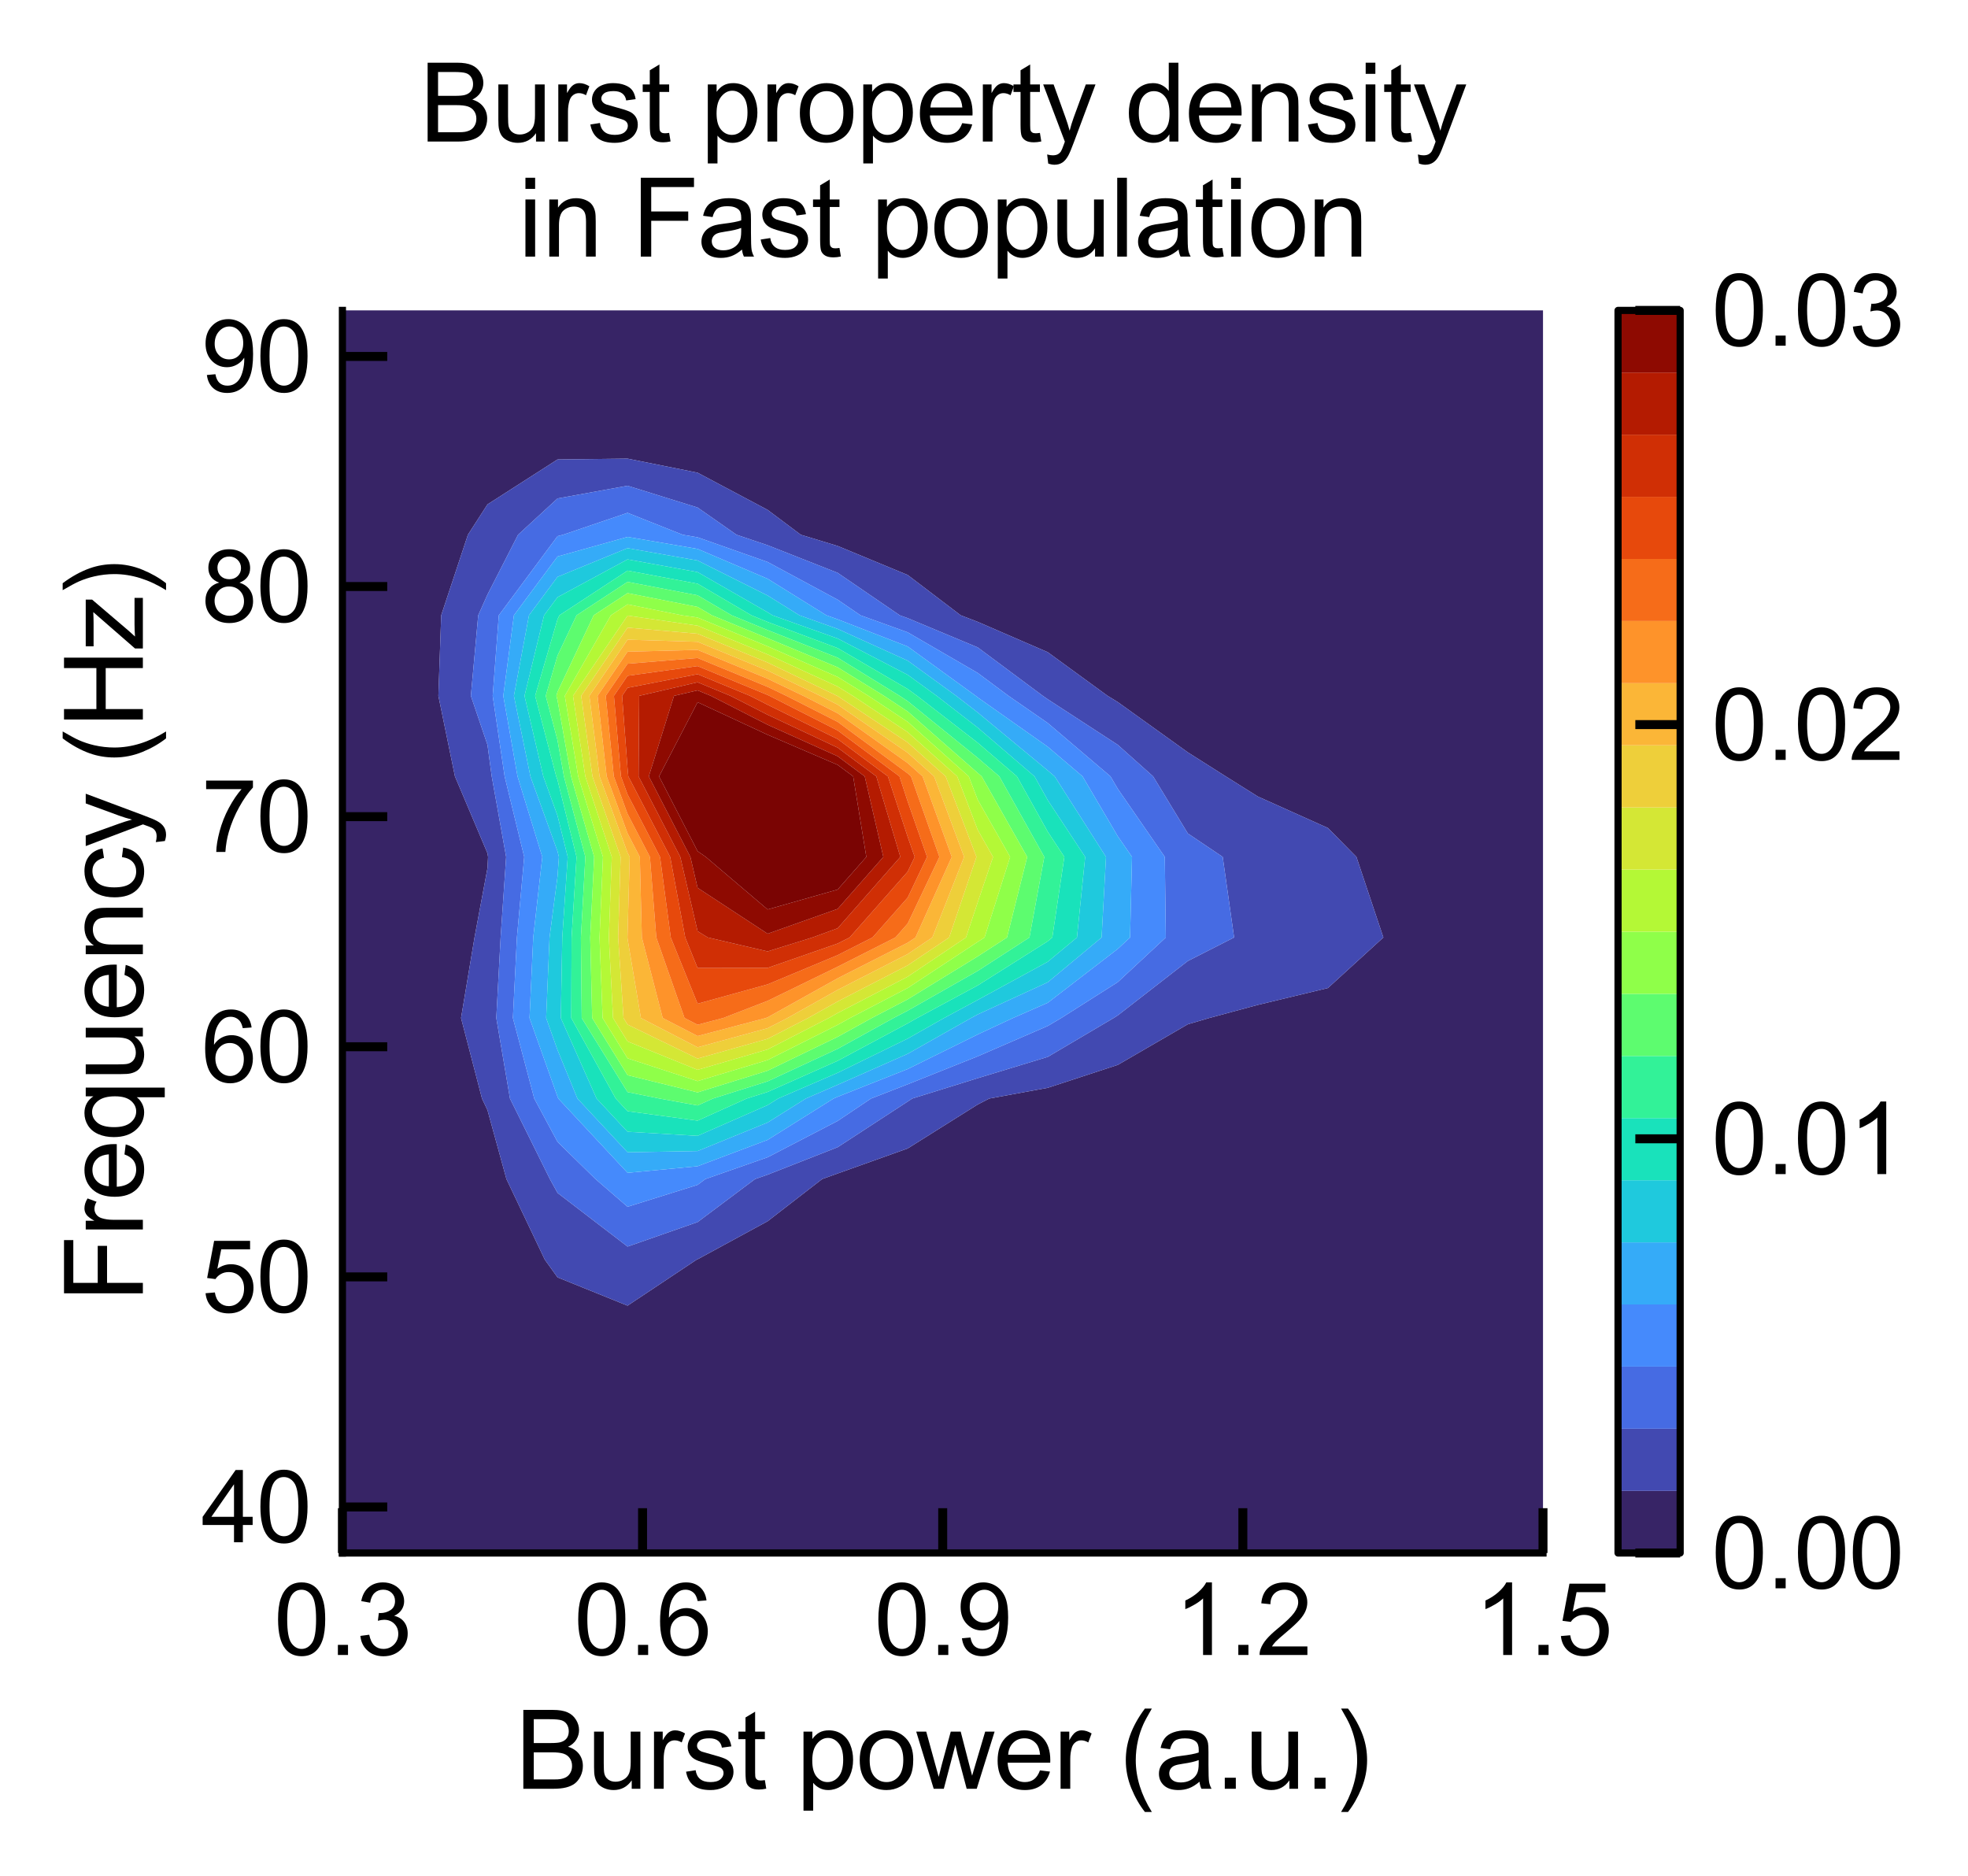 <?xml version="1.0" encoding="utf-8" standalone="no"?>
<!DOCTYPE svg PUBLIC "-//W3C//DTD SVG 1.1//EN"
  "http://www.w3.org/Graphics/SVG/1.1/DTD/svg11.dtd">
<svg xmlns:xlink="http://www.w3.org/1999/xlink" width="219.522pt" height="209.243pt" viewBox="0 0 219.522 209.243" xmlns="http://www.w3.org/2000/svg" version="1.1">
 <defs>
  <style type="text/css">*{stroke-linejoin: round; stroke-linecap: butt}</style>
 </defs>
 <g id="figure_1">
  <g id="patch_1">
   <path d="M 0 209.243 
L 219.522 209.243 
L 219.522 0 
L 0 0 
z
" style="fill: #ffffff"/>
  </g>
  <g id="axes_1">
   <g id="patch_2">
    <path d="M 38.195 173.222 
L 172.115 173.222 
L 172.115 34.622 
L 38.195 34.622 
z
" style="fill: #ffffff"/>
   </g>
   <g id="PathCollection_1">
    <path d="M 38.753 176.431 
L 46.565 176.431 
L 54.377 176.431 
L 62.189 176.431 
L 70.001 176.431 
L 77.813 176.431 
L 85.625 176.431 
L 93.437 176.431 
L 101.249 176.431 
L 109.061 176.431 
L 116.873 176.431 
L 124.685 176.431 
L 132.497 176.431 
L 140.309 176.431 
L 148.121 176.431 
L 155.933 176.431 
L 163.745 176.431 
L 171.557 176.431 
L 179.369 176.431 
L 179.369 167.447 
L 179.369 158.464 
L 179.369 149.481 
L 179.369 140.497 
L 179.369 131.514 
L 179.369 122.531 
L 179.369 113.547 
L 179.369 104.564 
L 179.369 95.581 
L 179.369 86.597 
L 179.369 77.614 
L 179.369 68.631 
L 179.369 59.647 
L 179.369 50.664 
L 179.369 41.681 
L 179.369 32.697 
L 179.369 23.714 
L 179.369 14.731 
L 179.369 5.747 
L 171.557 5.747 
L 163.745 5.747 
L 155.933 5.747 
L 148.121 5.747 
L 140.309 5.747 
L 132.497 5.747 
L 124.685 5.747 
L 116.873 5.747 
L 109.061 5.747 
L 101.249 5.747 
L 93.437 5.747 
L 85.625 5.747 
L 77.813 5.747 
L 70.001 5.747 
L 62.189 5.747 
L 54.377 5.747 
L 46.565 5.747 
L 38.753 5.747 
L 30.941 5.747 
L 30.941 14.731 
L 30.941 23.714 
L 30.941 32.697 
L 30.941 41.681 
L 30.941 50.664 
L 30.941 59.647 
L 30.941 68.631 
L 30.941 77.614 
L 30.941 86.597 
L 30.941 95.581 
L 30.941 104.564 
L 30.941 113.547 
L 30.941 122.531 
L 30.941 131.514 
L 30.941 140.497 
L 30.941 149.481 
L 30.941 158.464 
L 30.941 167.447 
L 30.941 176.431 
z
M 60.768 140.497 
L 56.491 131.514 
L 54.377 123.827 
L 53.764 122.531 
L 51.428 113.547 
L 52.93 104.564 
L 54.377 96.834 
L 54.441 95.581 
L 54.377 95.176 
L 50.747 86.597 
L 48.899 77.614 
L 49.214 68.631 
L 52.192 59.647 
L 54.377 56.26 
L 62.189 51.249 
L 70.001 51.156 
L 77.813 52.724 
L 85.625 56.872 
L 89.329 59.647 
L 93.437 60.896 
L 101.249 64.133 
L 107.163 68.631 
L 109.061 69.361 
L 116.873 72.746 
L 123.55 77.614 
L 124.685 78.308 
L 132.497 83.916 
L 136.727 86.597 
L 140.309 88.844 
L 148.121 92.353 
L 151.303 95.581 
L 154.308 104.564 
L 148.121 110.206 
L 140.309 112.084 
L 134.887 113.547 
L 132.497 114.247 
L 124.685 118.777 
L 116.873 121.334 
L 110.348 122.531 
L 109.061 123.195 
L 101.249 128.098 
L 93.437 130.89 
L 91.704 131.514 
L 85.625 136.217 
L 77.813 140.462 
L 77.715 140.497 
L 70.001 145.633 
L 62.189 142.475 
z
" clip-path="url(#pf04c025513)" style="fill: #372466"/>
   </g>
   <g id="PathCollection_2">
    <path d="M 62.189 142.475 
L 70.001 145.633 
L 77.715 140.497 
L 77.813 140.462 
L 85.625 136.217 
L 91.704 131.514 
L 93.437 130.89 
L 101.249 128.098 
L 109.061 123.195 
L 110.348 122.531 
L 116.873 121.334 
L 124.685 118.777 
L 132.497 114.247 
L 134.887 113.547 
L 140.309 112.084 
L 148.121 110.206 
L 154.308 104.564 
L 151.303 95.581 
L 148.121 92.353 
L 140.309 88.844 
L 136.727 86.597 
L 132.497 83.916 
L 124.685 78.308 
L 123.55 77.614 
L 116.873 72.746 
L 109.061 69.361 
L 107.163 68.631 
L 101.249 64.133 
L 93.437 60.896 
L 89.329 59.647 
L 85.625 56.872 
L 77.813 52.724 
L 70.001 51.156 
L 62.189 51.249 
L 54.377 56.26 
L 52.192 59.647 
L 49.214 68.631 
L 48.899 77.614 
L 50.747 86.597 
L 54.377 95.176 
L 54.441 95.581 
L 54.377 96.834 
L 52.93 104.564 
L 51.428 113.547 
L 53.764 122.531 
L 54.377 123.827 
L 56.491 131.514 
L 60.768 140.497 
z
M 61.338 131.514 
L 56.886 122.531 
L 55.359 113.547 
L 55.841 104.564 
L 56.458 95.581 
L 54.85 86.597 
L 54.377 83.086 
L 52.523 77.614 
L 53.343 68.631 
L 54.377 66.315 
L 57.788 59.647 
L 62.189 55.597 
L 70.001 54.179 
L 77.813 56.609 
L 82.157 59.647 
L 85.625 60.815 
L 93.437 63.893 
L 100.367 68.631 
L 101.249 68.949 
L 109.061 72.211 
L 116.321 77.614 
L 116.873 77.996 
L 124.685 83.078 
L 128.627 86.597 
L 132.497 92.961 
L 136.389 95.581 
L 137.659 104.564 
L 132.497 107.19 
L 124.685 113.255 
L 124.224 113.547 
L 116.873 117.885 
L 109.061 120.26 
L 101.753 122.531 
L 101.249 122.866 
L 93.437 127.959 
L 85.625 131.023 
L 84.221 131.514 
L 77.813 136.311 
L 70.001 139.044 
L 62.189 133.055 
z
" clip-path="url(#pf04c025513)" style="fill: #4249b1"/>
   </g>
   <g id="PathCollection_3">
    <path d="M 62.189 133.055 
L 70.001 139.044 
L 77.813 136.311 
L 84.221 131.514 
L 85.625 131.023 
L 93.437 127.959 
L 101.249 122.866 
L 101.753 122.531 
L 109.061 120.26 
L 116.873 117.885 
L 124.224 113.547 
L 124.685 113.255 
L 132.497 107.19 
L 137.659 104.564 
L 136.389 95.581 
L 132.497 92.961 
L 128.627 86.597 
L 124.685 83.078 
L 116.873 77.996 
L 116.321 77.614 
L 109.061 72.211 
L 101.249 68.949 
L 100.367 68.631 
L 93.437 63.893 
L 85.625 60.815 
L 82.157 59.647 
L 77.813 56.609 
L 70.001 54.179 
L 62.189 55.597 
L 57.788 59.647 
L 54.377 66.315 
L 53.343 68.631 
L 52.523 77.614 
L 54.377 83.086 
L 54.85 86.597 
L 56.458 95.581 
L 55.841 104.564 
L 55.359 113.547 
L 56.886 122.531 
L 61.338 131.514 
z
M 66.426 131.514 
L 62.189 127.361 
L 59.593 122.531 
L 57.213 113.547 
L 57.66 104.564 
L 58.474 95.581 
L 56.289 86.597 
L 54.956 77.614 
L 55.64 68.631 
L 62.189 59.803 
L 62.801 59.647 
L 70.001 57.201 
L 76.154 59.647 
L 77.813 59.93 
L 85.625 62.685 
L 93.437 66.89 
L 95.984 68.631 
L 101.249 70.529 
L 109.061 75.06 
L 112.493 77.614 
L 116.873 80.645 
L 123.869 86.597 
L 124.685 87.986 
L 129.93 95.581 
L 130.043 104.564 
L 124.685 109.546 
L 118.379 113.547 
L 116.873 114.436 
L 109.061 117.822 
L 101.249 120.941 
L 97.161 122.531 
L 93.437 125.029 
L 85.625 129.083 
L 78.676 131.514 
L 77.813 132.16 
L 70.001 134.604 
z
" clip-path="url(#pf04c025513)" style="fill: #466be3"/>
   </g>
   <g id="PathCollection_4">
    <path d="M 70.001 134.604 
L 77.813 132.16 
L 78.676 131.514 
L 85.625 129.083 
L 93.437 125.029 
L 97.161 122.531 
L 101.249 120.941 
L 109.061 117.822 
L 116.873 114.436 
L 118.379 113.547 
L 124.685 109.546 
L 130.043 104.564 
L 129.93 95.581 
L 124.685 87.986 
L 123.869 86.597 
L 116.873 80.645 
L 112.493 77.614 
L 109.061 75.06 
L 101.249 70.529 
L 95.984 68.631 
L 93.437 66.89 
L 85.625 62.685 
L 77.813 59.93 
L 76.154 59.647 
L 70.001 57.201 
L 62.801 59.647 
L 62.189 59.803 
L 55.64 68.631 
L 54.956 77.614 
L 56.289 86.597 
L 58.474 95.581 
L 57.66 104.564 
L 57.213 113.547 
L 59.593 122.531 
L 62.189 127.361 
L 66.426 131.514 
z
M 62.277 122.531 
L 62.189 122.318 
L 59.067 113.547 
L 59.479 104.564 
L 60.491 95.581 
L 57.728 86.597 
L 56.14 77.614 
L 57.324 68.631 
L 62.189 62.073 
L 70.001 59.887 
L 77.813 61.224 
L 85.625 64.555 
L 92.177 68.631 
L 93.437 69.079 
L 101.249 72.11 
L 108.836 77.614 
L 109.061 77.789 
L 116.873 83.294 
L 120.755 86.597 
L 124.685 93.282 
L 126.272 95.581 
L 126.055 104.564 
L 124.685 105.838 
L 116.873 111.849 
L 112.997 113.547 
L 109.061 115.385 
L 101.249 119.241 
L 93.437 122.333 
L 92.981 122.531 
L 85.625 127.143 
L 77.813 130.082 
L 70.001 130.817 
z
" clip-path="url(#pf04c025513)" style="fill: #458afc"/>
   </g>
   <g id="PathCollection_5">
    <path d="M 70.001 130.817 
L 77.813 130.082 
L 85.625 127.143 
L 92.981 122.531 
L 93.437 122.333 
L 101.249 119.241 
L 109.061 115.385 
L 112.997 113.547 
L 116.873 111.849 
L 124.685 105.838 
L 126.055 104.564 
L 126.272 95.581 
L 124.685 93.282 
L 120.755 86.597 
L 116.873 83.294 
L 109.061 77.789 
L 108.836 77.614 
L 101.249 72.11 
L 93.437 69.079 
L 92.177 68.631 
L 85.625 64.555 
L 77.813 61.224 
L 70.001 59.887 
L 62.189 62.073 
L 57.324 68.631 
L 56.14 77.614 
L 57.728 86.597 
L 60.491 95.581 
L 59.479 104.564 
L 59.067 113.547 
L 62.189 122.318 
L 62.277 122.531 
z
M 64.412 122.531 
L 62.189 117.109 
L 60.921 113.547 
L 61.299 104.564 
L 62.189 97.77 
L 62.344 95.581 
L 62.189 94.953 
L 59.167 86.597 
L 57.324 77.614 
L 59.008 68.631 
L 62.189 64.343 
L 70.001 61.14 
L 77.813 62.518 
L 85.625 66.426 
L 89.17 68.631 
L 93.437 70.15 
L 101.249 73.691 
L 106.657 77.614 
L 109.061 79.475 
L 116.873 85.943 
L 117.642 86.597 
L 123.37 95.581 
L 122.88 104.564 
L 116.873 109.561 
L 109.061 113.149 
L 108.321 113.547 
L 101.249 117.542 
L 93.437 120.996 
L 89.888 122.531 
L 85.625 125.204 
L 77.813 128.387 
L 70.001 128.526 
z
" clip-path="url(#pf04c025513)" style="fill: #35abf8"/>
   </g>
   <g id="PathCollection_6">
    <path d="M 70.001 128.526 
L 77.813 128.387 
L 85.625 125.204 
L 89.888 122.531 
L 93.437 120.996 
L 101.249 117.542 
L 108.321 113.547 
L 109.061 113.149 
L 116.873 109.561 
L 122.88 104.564 
L 123.37 95.581 
L 117.642 86.597 
L 116.873 85.943 
L 109.061 79.475 
L 106.657 77.614 
L 101.249 73.691 
L 93.437 70.15 
L 89.17 68.631 
L 85.625 66.426 
L 77.813 62.518 
L 70.001 61.14 
L 62.189 64.343 
L 59.008 68.631 
L 57.324 77.614 
L 59.167 86.597 
L 62.189 94.953 
L 62.344 95.581 
L 62.189 97.77 
L 61.299 104.564 
L 60.921 113.547 
L 62.189 117.109 
L 64.412 122.531 
z
M 66.548 122.531 
L 62.558 113.547 
L 62.719 104.564 
L 63.328 95.581 
L 62.189 90.974 
L 60.606 86.597 
L 58.508 77.614 
L 60.692 68.631 
L 62.189 66.613 
L 70.001 62.394 
L 77.813 63.813 
L 85.625 68.296 
L 86.164 68.631 
L 93.437 71.22 
L 101.249 75.272 
L 104.478 77.614 
L 109.061 81.161 
L 115.394 86.597 
L 116.873 89.252 
L 121.046 95.581 
L 120.13 104.564 
L 116.873 107.273 
L 109.061 111.53 
L 105.313 113.547 
L 101.249 115.843 
L 93.437 119.659 
L 86.795 122.531 
L 85.625 123.264 
L 77.813 126.692 
L 70.001 126.235 
z
" clip-path="url(#pf04c025513)" style="fill: #1fc9dd"/>
   </g>
   <g id="PathCollection_7">
    <path d="M 70.001 126.235 
L 77.813 126.692 
L 85.625 123.264 
L 86.795 122.531 
L 93.437 119.659 
L 101.249 115.843 
L 105.313 113.547 
L 109.061 111.53 
L 116.873 107.273 
L 120.13 104.564 
L 121.046 95.581 
L 116.873 89.252 
L 115.394 86.597 
L 109.061 81.161 
L 104.478 77.614 
L 101.249 75.272 
L 93.437 71.22 
L 86.164 68.631 
L 85.625 68.296 
L 77.813 63.813 
L 70.001 62.394 
L 62.189 66.613 
L 60.692 68.631 
L 58.508 77.614 
L 60.606 86.597 
L 62.189 90.974 
L 63.328 95.581 
L 62.719 104.564 
L 62.558 113.547 
L 66.548 122.531 
z
M 68.683 122.531 
L 63.723 113.547 
L 63.758 104.564 
L 64.311 95.581 
L 62.189 86.995 
L 62.045 86.597 
L 59.693 77.614 
L 62.189 69.079 
L 62.401 68.631 
L 70.001 63.648 
L 77.813 65.107 
L 83.815 68.631 
L 85.625 69.374 
L 93.437 72.291 
L 101.249 76.852 
L 102.299 77.614 
L 109.061 82.847 
L 113.43 86.597 
L 116.873 92.776 
L 118.723 95.581 
L 117.379 104.564 
L 116.873 104.985 
L 109.061 109.912 
L 102.306 113.547 
L 101.249 114.144 
L 93.437 118.323 
L 85.625 121.794 
L 83.286 122.531 
L 77.813 124.997 
L 70.001 123.944 
z
" clip-path="url(#pf04c025513)" style="fill: #19e2bb"/>
   </g>
   <g id="PathCollection_8">
    <path d="M 70.001 123.944 
L 77.813 124.997 
L 83.286 122.531 
L 85.625 121.794 
L 93.437 118.323 
L 101.249 114.144 
L 102.306 113.547 
L 109.061 109.912 
L 116.873 104.985 
L 117.379 104.564 
L 118.723 95.581 
L 116.873 92.776 
L 113.43 86.597 
L 109.061 82.847 
L 102.299 77.614 
L 101.249 76.852 
L 93.437 72.291 
L 85.625 69.374 
L 83.815 68.631 
L 77.813 65.107 
L 70.001 63.648 
L 62.401 68.631 
L 62.189 69.079 
L 59.693 77.614 
L 62.045 86.597 
L 62.189 86.995 
L 64.311 95.581 
L 63.758 104.564 
L 63.723 113.547 
L 68.683 122.531 
z
M 73.572 122.531 
L 70.001 121.81 
L 64.888 113.547 
L 64.797 104.564 
L 65.294 95.581 
L 62.905 86.597 
L 62.189 82.572 
L 60.877 77.614 
L 62.189 73.127 
L 64.314 68.631 
L 70.001 64.902 
L 77.813 66.401 
L 81.611 68.631 
L 85.625 70.279 
L 93.437 73.361 
L 100.348 77.614 
L 101.249 78.21 
L 109.061 84.533 
L 111.466 86.597 
L 116.485 95.581 
L 114.83 104.564 
L 109.061 108.293 
L 101.249 112.728 
L 99.676 113.547 
L 93.437 116.986 
L 85.625 120.609 
L 79.524 122.531 
L 77.813 123.302 
z
" clip-path="url(#pf04c025513)" style="fill: #32f298"/>
   </g>
   <g id="PathCollection_9">
    <path d="M 77.813 123.302 
L 79.524 122.531 
L 85.625 120.609 
L 93.437 116.986 
L 99.676 113.547 
L 101.249 112.728 
L 109.061 108.293 
L 114.83 104.564 
L 116.485 95.581 
L 111.466 86.597 
L 109.061 84.533 
L 101.249 78.21 
L 100.348 77.614 
L 93.437 73.361 
L 85.625 70.279 
L 81.611 68.631 
L 77.813 66.401 
L 70.001 64.902 
L 64.314 68.631 
L 62.189 73.127 
L 60.877 77.614 
L 62.189 82.572 
L 62.905 86.597 
L 65.294 95.581 
L 64.797 104.564 
L 64.888 113.547 
L 70.001 121.81 
L 73.572 122.531 
z
M 66.054 113.547 
L 65.836 104.564 
L 66.277 95.581 
L 63.7 86.597 
L 62.189 78.099 
L 62.061 77.614 
L 62.189 77.175 
L 66.226 68.631 
L 70.001 66.156 
L 77.813 67.696 
L 79.406 68.631 
L 85.625 71.184 
L 93.437 74.432 
L 98.608 77.614 
L 101.249 79.361 
L 109.061 86.219 
L 109.501 86.597 
L 114.58 95.581 
L 112.327 104.564 
L 109.061 106.675 
L 101.249 111.465 
L 97.25 113.547 
L 93.437 115.649 
L 85.625 119.424 
L 77.813 121.845 
L 70.001 119.927 
z
" clip-path="url(#pf04c025513)" style="fill: #5dfc6f"/>
   </g>
   <g id="PathCollection_10">
    <path d="M 70.001 119.927 
L 77.813 121.845 
L 85.625 119.424 
L 93.437 115.649 
L 97.25 113.547 
L 101.249 111.465 
L 109.061 106.675 
L 112.327 104.564 
L 114.58 95.581 
L 109.501 86.597 
L 109.061 86.219 
L 101.249 79.361 
L 98.608 77.614 
L 93.437 74.432 
L 85.625 71.184 
L 79.406 68.631 
L 77.813 67.696 
L 70.001 66.156 
L 66.226 68.631 
L 62.189 77.175 
L 62.061 77.614 
L 62.189 78.099 
L 63.7 86.597 
L 66.277 95.581 
L 65.836 104.564 
L 66.054 113.547 
z
M 67.219 113.547 
L 66.874 104.564 
L 67.26 95.581 
L 64.495 86.597 
L 63.003 77.614 
L 68.139 68.631 
L 70.001 67.409 
L 76.08 68.631 
L 77.813 68.881 
L 85.625 72.088 
L 93.437 75.502 
L 96.868 77.614 
L 101.249 80.512 
L 108.062 86.597 
L 109.061 89.204 
L 112.676 95.581 
L 109.823 104.564 
L 109.061 105.056 
L 101.249 110.202 
L 94.824 113.547 
L 93.437 114.312 
L 85.625 118.239 
L 77.813 120.588 
L 70.001 118.044 
z
" clip-path="url(#pf04c025513)" style="fill: #8fff49"/>
   </g>
   <g id="PathCollection_11">
    <path d="M 70.001 118.044 
L 77.813 120.588 
L 85.625 118.239 
L 93.437 114.312 
L 94.824 113.547 
L 101.249 110.202 
L 109.061 105.056 
L 109.823 104.564 
L 112.676 95.581 
L 109.061 89.204 
L 108.062 86.597 
L 101.249 80.512 
L 96.868 77.614 
L 93.437 75.502 
L 85.625 72.088 
L 77.813 68.881 
L 76.08 68.631 
L 70.001 67.409 
L 68.139 68.631 
L 63.003 77.614 
L 64.495 86.597 
L 67.26 95.581 
L 66.874 104.564 
L 67.219 113.547 
z
M 68.384 113.547 
L 67.913 104.564 
L 68.243 95.581 
L 65.29 86.597 
L 63.916 77.614 
L 70.001 68.666 
L 77.813 69.784 
L 85.625 72.993 
L 93.437 76.573 
L 95.129 77.614 
L 101.249 81.662 
L 106.774 86.597 
L 109.061 92.563 
L 110.772 95.581 
L 109.061 100.643 
L 107.754 104.564 
L 101.249 108.939 
L 93.437 112.994 
L 92.45 113.547 
L 85.625 117.054 
L 77.813 119.33 
L 70.001 116.161 
z
" clip-path="url(#pf04c025513)" style="fill: #b4f836"/>
   </g>
   <g id="PathCollection_12">
    <path d="M 70.001 116.161 
L 77.813 119.33 
L 85.625 117.054 
L 92.45 113.547 
L 93.437 112.994 
L 101.249 108.939 
L 107.754 104.564 
L 109.061 100.643 
L 110.772 95.581 
L 109.061 92.563 
L 106.774 86.597 
L 101.249 81.662 
L 95.129 77.614 
L 93.437 76.573 
L 85.625 72.993 
L 77.813 69.784 
L 70.001 68.666 
L 63.916 77.614 
L 65.29 86.597 
L 68.243 95.581 
L 67.913 104.564 
L 68.384 113.547 
z
M 69.549 113.547 
L 68.952 104.564 
L 69.227 95.581 
L 66.085 86.597 
L 64.829 77.614 
L 70.001 70.008 
L 77.813 70.686 
L 85.625 73.898 
L 93.385 77.614 
L 93.437 77.64 
L 101.249 82.813 
L 105.486 86.597 
L 108.921 95.581 
L 105.876 104.564 
L 101.249 107.675 
L 93.437 111.702 
L 90.143 113.547 
L 85.625 115.868 
L 77.813 118.073 
L 70.001 114.278 
z
" clip-path="url(#pf04c025513)" style="fill: #d4e735"/>
   </g>
   <g id="PathCollection_13">
    <path d="M 70.001 114.278 
L 77.813 118.073 
L 85.625 115.868 
L 90.143 113.547 
L 93.437 111.702 
L 101.249 107.675 
L 105.876 104.564 
L 108.921 95.581 
L 105.486 86.597 
L 101.249 82.813 
L 93.437 77.64 
L 93.385 77.614 
L 85.625 73.898 
L 77.813 70.686 
L 70.001 70.008 
L 64.829 77.614 
L 66.085 86.597 
L 69.227 95.581 
L 68.952 104.564 
L 69.549 113.547 
z
M 71.49 113.547 
L 70.001 104.713 
L 69.991 104.564 
L 70.001 104.147 
L 70.241 95.581 
L 70.001 95.12 
L 66.88 86.597 
L 65.742 77.614 
L 70.001 71.35 
L 77.813 71.588 
L 85.625 74.803 
L 91.495 77.614 
L 93.437 78.6 
L 101.249 83.963 
L 104.198 86.597 
L 107.543 95.581 
L 103.998 104.564 
L 101.249 106.412 
L 93.437 110.409 
L 87.837 113.547 
L 85.625 114.683 
L 77.813 116.816 
z
" clip-path="url(#pf04c025513)" style="fill: #eecf3a"/>
   </g>
   <g id="PathCollection_14">
    <path d="M 77.813 116.816 
L 85.625 114.683 
L 87.837 113.547 
L 93.437 110.409 
L 101.249 106.412 
L 103.998 104.564 
L 107.543 95.581 
L 104.198 86.597 
L 101.249 83.963 
L 93.437 78.6 
L 91.495 77.614 
L 85.625 74.803 
L 77.813 71.588 
L 70.001 71.35 
L 65.742 77.614 
L 66.88 86.597 
L 70.001 95.12 
L 70.241 95.581 
L 70.001 104.147 
L 69.991 104.564 
L 70.001 104.713 
L 71.49 113.547 
z
M 73.923 113.547 
L 71.597 104.564 
L 71.369 95.581 
L 70.001 92.95 
L 67.674 86.597 
L 66.655 77.614 
L 70.001 72.692 
L 77.813 72.491 
L 85.625 75.708 
L 89.605 77.614 
L 93.437 79.559 
L 101.249 85.114 
L 102.91 86.597 
L 106.165 95.581 
L 102.12 104.564 
L 101.249 105.149 
L 93.437 109.117 
L 85.625 113.471 
L 85.429 113.547 
L 77.813 115.558 
z
" clip-path="url(#pf04c025513)" style="fill: #fbb637"/>
   </g>
   <g id="PathCollection_15">
    <path d="M 77.813 115.558 
L 85.429 113.547 
L 85.625 113.471 
L 93.437 109.117 
L 101.249 105.149 
L 102.12 104.564 
L 106.165 95.581 
L 102.91 86.597 
L 101.249 85.114 
L 93.437 79.559 
L 89.605 77.614 
L 85.625 75.708 
L 77.813 72.491 
L 70.001 72.692 
L 66.655 77.614 
L 67.674 86.597 
L 70.001 92.95 
L 71.369 95.581 
L 71.597 104.564 
L 73.923 113.547 
z
M 76.355 113.547 
L 73.209 104.564 
L 72.497 95.581 
L 70.001 90.78 
L 68.469 86.597 
L 67.567 77.614 
L 70.001 74.035 
L 77.813 73.393 
L 85.625 76.613 
L 87.715 77.614 
L 93.437 80.518 
L 101.249 86.265 
L 101.621 86.597 
L 104.787 95.581 
L 101.249 103.011 
L 99.879 104.564 
L 93.437 107.825 
L 85.625 111.633 
L 80.668 113.547 
L 77.813 114.301 
z
" clip-path="url(#pf04c025513)" style="fill: #fe932a"/>
   </g>
   <g id="PathCollection_16">
    <path d="M 77.813 114.301 
L 80.668 113.547 
L 85.625 111.633 
L 93.437 107.825 
L 99.879 104.564 
L 101.249 103.011 
L 104.787 95.581 
L 101.621 86.597 
L 101.249 86.265 
L 93.437 80.518 
L 87.715 77.614 
L 85.625 76.613 
L 77.813 73.393 
L 70.001 74.035 
L 67.567 77.614 
L 68.469 86.597 
L 70.001 90.78 
L 72.497 95.581 
L 73.209 104.564 
L 76.355 113.547 
z
M 74.821 104.564 
L 73.625 95.581 
L 70.001 88.609 
L 69.264 86.597 
L 68.48 77.614 
L 70.001 75.377 
L 77.813 74.295 
L 85.625 77.518 
L 85.825 77.614 
L 93.437 81.477 
L 100.331 86.597 
L 101.249 89.401 
L 103.409 95.581 
L 101.249 100.117 
L 97.327 104.564 
L 93.437 106.533 
L 85.625 109.795 
L 77.813 111.953 
z
" clip-path="url(#pf04c025513)" style="fill: #f66c19"/>
   </g>
   <g id="PathCollection_17">
    <path d="M 77.813 111.953 
L 85.625 109.795 
L 93.437 106.533 
L 97.327 104.564 
L 101.249 100.117 
L 103.409 95.581 
L 101.249 89.401 
L 100.331 86.597 
L 93.437 81.477 
L 85.825 77.614 
L 85.625 77.518 
L 77.813 74.295 
L 70.001 75.377 
L 68.48 77.614 
L 69.264 86.597 
L 70.001 88.609 
L 73.625 95.581 
L 74.821 104.564 
z
M 76.433 104.564 
L 74.754 95.581 
L 70.085 86.597 
L 70.001 85.711 
L 69.393 77.614 
L 70.001 76.719 
L 77.813 75.198 
L 83.669 77.614 
L 85.625 78.611 
L 93.437 82.436 
L 99.04 86.597 
L 101.249 93.343 
L 102.031 95.581 
L 101.249 97.223 
L 94.774 104.564 
L 93.437 105.24 
L 85.625 107.957 
L 77.813 107.972 
z
" clip-path="url(#pf04c025513)" style="fill: #e7490c"/>
   </g>
   <g id="PathCollection_18">
    <path d="M 77.813 107.972 
L 85.625 107.957 
L 93.437 105.24 
L 94.774 104.564 
L 101.249 97.223 
L 102.031 95.581 
L 101.249 93.343 
L 99.04 86.597 
L 93.437 82.436 
L 85.625 78.611 
L 83.669 77.614 
L 77.813 75.198 
L 70.001 76.719 
L 69.393 77.614 
L 70.001 85.711 
L 70.085 86.597 
L 74.754 95.581 
L 76.433 104.564 
z
M 78.95 104.564 
L 77.813 103.867 
L 75.882 95.581 
L 71.228 86.597 
L 71.297 77.614 
L 77.813 76.1 
L 81.482 77.614 
L 85.625 79.726 
L 93.437 83.395 
L 97.749 86.597 
L 100.429 95.581 
L 93.437 103.536 
L 90.622 104.564 
L 85.625 106.119 
z
" clip-path="url(#pf04c025513)" style="fill: #d02f05"/>
   </g>
   <g id="PathCollection_19">
    <path d="M 85.625 106.119 
L 90.622 104.564 
L 93.437 103.536 
L 100.429 95.581 
L 97.749 86.597 
L 93.437 83.395 
L 85.625 79.726 
L 81.482 77.614 
L 77.813 76.1 
L 71.297 77.614 
L 71.228 86.597 
L 75.882 95.581 
L 77.813 103.867 
L 78.95 104.564 
z
M 77.01 95.581 
L 72.371 86.597 
L 75.182 77.614 
L 77.813 77.003 
L 79.295 77.614 
L 85.625 80.841 
L 93.437 84.354 
L 96.457 86.597 
L 98.532 95.581 
L 93.437 101.377 
L 85.625 104.147 
L 77.813 99.026 
z
" clip-path="url(#pf04c025513)" style="fill: #b41b01"/>
   </g>
   <g id="PathCollection_20">
    <path d="M 77.813 99.026 
L 85.625 104.147 
L 93.437 101.377 
L 98.532 95.581 
L 96.457 86.597 
L 93.437 84.354 
L 85.625 80.841 
L 79.295 77.614 
L 77.813 77.003 
L 75.182 77.614 
L 72.371 86.597 
L 77.01 95.581 
z
M 78.731 95.581 
L 77.813 94.941 
L 73.514 86.597 
L 77.813 78.324 
L 85.625 81.956 
L 93.437 85.313 
L 95.166 86.597 
L 96.635 95.581 
L 93.437 99.218 
L 85.625 101.441 
z
" clip-path="url(#pf04c025513)" style="fill: #8e0a01"/>
   </g>
   <g id="PathCollection_21">
    <path d="M 85.625 101.441 
L 93.437 99.218 
L 96.635 95.581 
L 95.166 86.597 
L 93.437 85.313 
L 85.625 81.956 
L 77.813 78.324 
L 73.514 86.597 
L 77.813 94.941 
L 78.731 95.581 
z
" clip-path="url(#pf04c025513)" style="fill: #7a0403"/>
   </g>
   <g id="matplotlib.axis_1">
    <g id="xtick_1">
     <g id="line2d_1">
      <defs>
       <path id="m2482572c21" d="M 0 0 
L 0 -5 
" style="stroke: #000000"/>
      </defs>
      <g>
       <use xlink:href="#m2482572c21" x="38.195" y="173.222" style="stroke: #000000"/>
      </g>
     </g>
     <g id="text_1">
      <!-- 0.3 -->
      <g transform="translate(30.55 184.596) scale(0.11 -0.11)">
       <defs>
        <path id="ArialMT-30" d="M 266 2259 
Q 266 3072 433 3567 
Q 600 4063 929 4331 
Q 1259 4600 1759 4600 
Q 2128 4600 2406 4451 
Q 2684 4303 2865 4023 
Q 3047 3744 3150 3342 
Q 3253 2941 3253 2259 
Q 3253 1453 3087 958 
Q 2922 463 2592 192 
Q 2263 -78 1759 -78 
Q 1097 -78 719 397 
Q 266 969 266 2259 
z
M 844 2259 
Q 844 1131 1108 757 
Q 1372 384 1759 384 
Q 2147 384 2411 759 
Q 2675 1134 2675 2259 
Q 2675 3391 2411 3762 
Q 2147 4134 1753 4134 
Q 1366 4134 1134 3806 
Q 844 3388 844 2259 
z
" transform="scale(0.016)"/>
        <path id="ArialMT-2e" d="M 581 0 
L 581 641 
L 1222 641 
L 1222 0 
L 581 0 
z
" transform="scale(0.016)"/>
        <path id="ArialMT-33" d="M 269 1209 
L 831 1284 
Q 928 806 1161 595 
Q 1394 384 1728 384 
Q 2125 384 2398 659 
Q 2672 934 2672 1341 
Q 2672 1728 2419 1979 
Q 2166 2231 1775 2231 
Q 1616 2231 1378 2169 
L 1441 2663 
Q 1497 2656 1531 2656 
Q 1891 2656 2178 2843 
Q 2466 3031 2466 3422 
Q 2466 3731 2256 3934 
Q 2047 4138 1716 4138 
Q 1388 4138 1169 3931 
Q 950 3725 888 3313 
L 325 3413 
Q 428 3978 793 4289 
Q 1159 4600 1703 4600 
Q 2078 4600 2393 4439 
Q 2709 4278 2876 4000 
Q 3044 3722 3044 3409 
Q 3044 3113 2884 2869 
Q 2725 2625 2413 2481 
Q 2819 2388 3044 2092 
Q 3269 1797 3269 1353 
Q 3269 753 2831 336 
Q 2394 -81 1725 -81 
Q 1122 -81 723 278 
Q 325 638 269 1209 
z
" transform="scale(0.016)"/>
       </defs>
       <use xlink:href="#ArialMT-30"/>
       <use xlink:href="#ArialMT-2e" x="55.615"/>
       <use xlink:href="#ArialMT-33" x="83.398"/>
      </g>
     </g>
    </g>
    <g id="xtick_2">
     <g id="line2d_2">
      <g>
       <use xlink:href="#m2482572c21" x="71.675" y="173.222" style="stroke: #000000"/>
      </g>
     </g>
     <g id="text_2">
      <!-- 0.6 -->
      <g transform="translate(64.03 184.596) scale(0.11 -0.11)">
       <defs>
        <path id="ArialMT-36" d="M 3184 3459 
L 2625 3416 
Q 2550 3747 2413 3897 
Q 2184 4138 1850 4138 
Q 1581 4138 1378 3988 
Q 1113 3794 959 3422 
Q 806 3050 800 2363 
Q 1003 2672 1297 2822 
Q 1591 2972 1913 2972 
Q 2475 2972 2870 2558 
Q 3266 2144 3266 1488 
Q 3266 1056 3080 686 
Q 2894 316 2569 119 
Q 2244 -78 1831 -78 
Q 1128 -78 684 439 
Q 241 956 241 2144 
Q 241 3472 731 4075 
Q 1159 4600 1884 4600 
Q 2425 4600 2770 4297 
Q 3116 3994 3184 3459 
z
M 888 1484 
Q 888 1194 1011 928 
Q 1134 663 1356 523 
Q 1578 384 1822 384 
Q 2178 384 2434 671 
Q 2691 959 2691 1453 
Q 2691 1928 2437 2201 
Q 2184 2475 1800 2475 
Q 1419 2475 1153 2201 
Q 888 1928 888 1484 
z
" transform="scale(0.016)"/>
       </defs>
       <use xlink:href="#ArialMT-30"/>
       <use xlink:href="#ArialMT-2e" x="55.615"/>
       <use xlink:href="#ArialMT-36" x="83.398"/>
      </g>
     </g>
    </g>
    <g id="xtick_3">
     <g id="line2d_3">
      <g>
       <use xlink:href="#m2482572c21" x="105.155" y="173.222" style="stroke: #000000"/>
      </g>
     </g>
     <g id="text_3">
      <!-- 0.9 -->
      <g transform="translate(97.51 184.596) scale(0.11 -0.11)">
       <defs>
        <path id="ArialMT-39" d="M 350 1059 
L 891 1109 
Q 959 728 1153 556 
Q 1347 384 1650 384 
Q 1909 384 2104 503 
Q 2300 622 2425 820 
Q 2550 1019 2634 1356 
Q 2719 1694 2719 2044 
Q 2719 2081 2716 2156 
Q 2547 1888 2255 1720 
Q 1963 1553 1622 1553 
Q 1053 1553 659 1965 
Q 266 2378 266 3053 
Q 266 3750 677 4175 
Q 1088 4600 1706 4600 
Q 2153 4600 2523 4359 
Q 2894 4119 3086 3673 
Q 3278 3228 3278 2384 
Q 3278 1506 3087 986 
Q 2897 466 2520 194 
Q 2144 -78 1638 -78 
Q 1100 -78 759 220 
Q 419 519 350 1059 
z
M 2653 3081 
Q 2653 3566 2395 3850 
Q 2138 4134 1775 4134 
Q 1400 4134 1122 3828 
Q 844 3522 844 3034 
Q 844 2597 1108 2323 
Q 1372 2050 1759 2050 
Q 2150 2050 2401 2323 
Q 2653 2597 2653 3081 
z
" transform="scale(0.016)"/>
       </defs>
       <use xlink:href="#ArialMT-30"/>
       <use xlink:href="#ArialMT-2e" x="55.615"/>
       <use xlink:href="#ArialMT-39" x="83.398"/>
      </g>
     </g>
    </g>
    <g id="xtick_4">
     <g id="line2d_4">
      <g>
       <use xlink:href="#m2482572c21" x="138.635" y="173.222" style="stroke: #000000"/>
      </g>
     </g>
     <g id="text_4">
      <!-- 1.2 -->
      <g transform="translate(130.99 184.596) scale(0.11 -0.11)">
       <defs>
        <path id="ArialMT-31" d="M 2384 0 
L 1822 0 
L 1822 3584 
Q 1619 3391 1289 3197 
Q 959 3003 697 2906 
L 697 3450 
Q 1169 3672 1522 3987 
Q 1875 4303 2022 4600 
L 2384 4600 
L 2384 0 
z
" transform="scale(0.016)"/>
        <path id="ArialMT-32" d="M 3222 541 
L 3222 0 
L 194 0 
Q 188 203 259 391 
Q 375 700 629 1000 
Q 884 1300 1366 1694 
Q 2113 2306 2375 2664 
Q 2638 3022 2638 3341 
Q 2638 3675 2398 3904 
Q 2159 4134 1775 4134 
Q 1369 4134 1125 3890 
Q 881 3647 878 3216 
L 300 3275 
Q 359 3922 746 4261 
Q 1134 4600 1788 4600 
Q 2447 4600 2831 4234 
Q 3216 3869 3216 3328 
Q 3216 3053 3103 2787 
Q 2991 2522 2730 2228 
Q 2469 1934 1863 1422 
Q 1356 997 1212 845 
Q 1069 694 975 541 
L 3222 541 
z
" transform="scale(0.016)"/>
       </defs>
       <use xlink:href="#ArialMT-31"/>
       <use xlink:href="#ArialMT-2e" x="55.615"/>
       <use xlink:href="#ArialMT-32" x="83.398"/>
      </g>
     </g>
    </g>
    <g id="xtick_5">
     <g id="line2d_5">
      <g>
       <use xlink:href="#m2482572c21" x="172.115" y="173.222" style="stroke: #000000"/>
      </g>
     </g>
     <g id="text_5">
      <!-- 1.5 -->
      <g transform="translate(164.47 184.596) scale(0.11 -0.11)">
       <defs>
        <path id="ArialMT-35" d="M 266 1200 
L 856 1250 
Q 922 819 1161 601 
Q 1400 384 1738 384 
Q 2144 384 2425 690 
Q 2706 997 2706 1503 
Q 2706 1984 2436 2262 
Q 2166 2541 1728 2541 
Q 1456 2541 1237 2417 
Q 1019 2294 894 2097 
L 366 2166 
L 809 4519 
L 3088 4519 
L 3088 3981 
L 1259 3981 
L 1013 2750 
Q 1425 3038 1878 3038 
Q 2478 3038 2890 2622 
Q 3303 2206 3303 1553 
Q 3303 931 2941 478 
Q 2500 -78 1738 -78 
Q 1113 -78 717 272 
Q 322 622 266 1200 
z
" transform="scale(0.016)"/>
       </defs>
       <use xlink:href="#ArialMT-31"/>
       <use xlink:href="#ArialMT-2e" x="55.615"/>
       <use xlink:href="#ArialMT-35" x="83.398"/>
      </g>
     </g>
    </g>
    <g id="text_6">
     <!-- Burst power (a.u.) -->
     <g transform="translate(57.475 199.518) scale(0.12 -0.12)">
      <defs>
       <path id="ArialMT-42" d="M 469 0 
L 469 4581 
L 2188 4581 
Q 2713 4581 3030 4442 
Q 3347 4303 3526 4014 
Q 3706 3725 3706 3409 
Q 3706 3116 3547 2856 
Q 3388 2597 3066 2438 
Q 3481 2316 3704 2022 
Q 3928 1728 3928 1328 
Q 3928 1006 3792 729 
Q 3656 453 3456 303 
Q 3256 153 2954 76 
Q 2653 0 2216 0 
L 469 0 
z
M 1075 2656 
L 2066 2656 
Q 2469 2656 2644 2709 
Q 2875 2778 2992 2937 
Q 3109 3097 3109 3338 
Q 3109 3566 3000 3739 
Q 2891 3913 2687 3977 
Q 2484 4041 1991 4041 
L 1075 4041 
L 1075 2656 
z
M 1075 541 
L 2216 541 
Q 2509 541 2628 563 
Q 2838 600 2978 687 
Q 3119 775 3209 942 
Q 3300 1109 3300 1328 
Q 3300 1584 3169 1773 
Q 3038 1963 2805 2039 
Q 2572 2116 2134 2116 
L 1075 2116 
L 1075 541 
z
" transform="scale(0.016)"/>
       <path id="ArialMT-75" d="M 2597 0 
L 2597 488 
Q 2209 -75 1544 -75 
Q 1250 -75 995 37 
Q 741 150 617 320 
Q 494 491 444 738 
Q 409 903 409 1263 
L 409 3319 
L 972 3319 
L 972 1478 
Q 972 1038 1006 884 
Q 1059 663 1231 536 
Q 1403 409 1656 409 
Q 1909 409 2131 539 
Q 2353 669 2445 892 
Q 2538 1116 2538 1541 
L 2538 3319 
L 3100 3319 
L 3100 0 
L 2597 0 
z
" transform="scale(0.016)"/>
       <path id="ArialMT-72" d="M 416 0 
L 416 3319 
L 922 3319 
L 922 2816 
Q 1116 3169 1280 3281 
Q 1444 3394 1641 3394 
Q 1925 3394 2219 3213 
L 2025 2691 
Q 1819 2813 1613 2813 
Q 1428 2813 1281 2702 
Q 1134 2591 1072 2394 
Q 978 2094 978 1738 
L 978 0 
L 416 0 
z
" transform="scale(0.016)"/>
       <path id="ArialMT-73" d="M 197 991 
L 753 1078 
Q 800 744 1014 566 
Q 1228 388 1613 388 
Q 2000 388 2187 545 
Q 2375 703 2375 916 
Q 2375 1106 2209 1216 
Q 2094 1291 1634 1406 
Q 1016 1563 777 1677 
Q 538 1791 414 1992 
Q 291 2194 291 2438 
Q 291 2659 392 2848 
Q 494 3038 669 3163 
Q 800 3259 1026 3326 
Q 1253 3394 1513 3394 
Q 1903 3394 2198 3281 
Q 2494 3169 2634 2976 
Q 2775 2784 2828 2463 
L 2278 2388 
Q 2241 2644 2061 2787 
Q 1881 2931 1553 2931 
Q 1166 2931 1000 2803 
Q 834 2675 834 2503 
Q 834 2394 903 2306 
Q 972 2216 1119 2156 
Q 1203 2125 1616 2013 
Q 2213 1853 2448 1751 
Q 2684 1650 2818 1456 
Q 2953 1263 2953 975 
Q 2953 694 2789 445 
Q 2625 197 2315 61 
Q 2006 -75 1616 -75 
Q 969 -75 630 194 
Q 291 463 197 991 
z
" transform="scale(0.016)"/>
       <path id="ArialMT-74" d="M 1650 503 
L 1731 6 
Q 1494 -44 1306 -44 
Q 1000 -44 831 53 
Q 663 150 594 308 
Q 525 466 525 972 
L 525 2881 
L 113 2881 
L 113 3319 
L 525 3319 
L 525 4141 
L 1084 4478 
L 1084 3319 
L 1650 3319 
L 1650 2881 
L 1084 2881 
L 1084 941 
Q 1084 700 1114 631 
Q 1144 563 1211 522 
Q 1278 481 1403 481 
Q 1497 481 1650 503 
z
" transform="scale(0.016)"/>
       <path id="ArialMT-20" transform="scale(0.016)"/>
       <path id="ArialMT-70" d="M 422 -1272 
L 422 3319 
L 934 3319 
L 934 2888 
Q 1116 3141 1344 3267 
Q 1572 3394 1897 3394 
Q 2322 3394 2647 3175 
Q 2972 2956 3137 2557 
Q 3303 2159 3303 1684 
Q 3303 1175 3120 767 
Q 2938 359 2589 142 
Q 2241 -75 1856 -75 
Q 1575 -75 1351 44 
Q 1128 163 984 344 
L 984 -1272 
L 422 -1272 
z
M 931 1641 
Q 931 1000 1190 694 
Q 1450 388 1819 388 
Q 2194 388 2461 705 
Q 2728 1022 2728 1688 
Q 2728 2322 2467 2637 
Q 2206 2953 1844 2953 
Q 1484 2953 1207 2617 
Q 931 2281 931 1641 
z
" transform="scale(0.016)"/>
       <path id="ArialMT-6f" d="M 213 1659 
Q 213 2581 725 3025 
Q 1153 3394 1769 3394 
Q 2453 3394 2887 2945 
Q 3322 2497 3322 1706 
Q 3322 1066 3130 698 
Q 2938 331 2570 128 
Q 2203 -75 1769 -75 
Q 1072 -75 642 372 
Q 213 819 213 1659 
z
M 791 1659 
Q 791 1022 1069 705 
Q 1347 388 1769 388 
Q 2188 388 2466 706 
Q 2744 1025 2744 1678 
Q 2744 2294 2464 2611 
Q 2184 2928 1769 2928 
Q 1347 2928 1069 2612 
Q 791 2297 791 1659 
z
" transform="scale(0.016)"/>
       <path id="ArialMT-77" d="M 1034 0 
L 19 3319 
L 600 3319 
L 1128 1403 
L 1325 691 
Q 1338 744 1497 1375 
L 2025 3319 
L 2603 3319 
L 3100 1394 
L 3266 759 
L 3456 1400 
L 4025 3319 
L 4572 3319 
L 3534 0 
L 2950 0 
L 2422 1988 
L 2294 2553 
L 1622 0 
L 1034 0 
z
" transform="scale(0.016)"/>
       <path id="ArialMT-65" d="M 2694 1069 
L 3275 997 
Q 3138 488 2766 206 
Q 2394 -75 1816 -75 
Q 1088 -75 661 373 
Q 234 822 234 1631 
Q 234 2469 665 2931 
Q 1097 3394 1784 3394 
Q 2450 3394 2872 2941 
Q 3294 2488 3294 1666 
Q 3294 1616 3291 1516 
L 816 1516 
Q 847 969 1125 678 
Q 1403 388 1819 388 
Q 2128 388 2347 550 
Q 2566 713 2694 1069 
z
M 847 1978 
L 2700 1978 
Q 2663 2397 2488 2606 
Q 2219 2931 1791 2931 
Q 1403 2931 1139 2672 
Q 875 2413 847 1978 
z
" transform="scale(0.016)"/>
       <path id="ArialMT-28" d="M 1497 -1347 
Q 1031 -759 709 28 
Q 388 816 388 1659 
Q 388 2403 628 3084 
Q 909 3875 1497 4659 
L 1900 4659 
Q 1522 4009 1400 3731 
Q 1209 3300 1100 2831 
Q 966 2247 966 1656 
Q 966 153 1900 -1347 
L 1497 -1347 
z
" transform="scale(0.016)"/>
       <path id="ArialMT-61" d="M 2588 409 
Q 2275 144 1986 34 
Q 1697 -75 1366 -75 
Q 819 -75 525 192 
Q 231 459 231 875 
Q 231 1119 342 1320 
Q 453 1522 633 1644 
Q 813 1766 1038 1828 
Q 1203 1872 1538 1913 
Q 2219 1994 2541 2106 
Q 2544 2222 2544 2253 
Q 2544 2597 2384 2738 
Q 2169 2928 1744 2928 
Q 1347 2928 1158 2789 
Q 969 2650 878 2297 
L 328 2372 
Q 403 2725 575 2942 
Q 747 3159 1072 3276 
Q 1397 3394 1825 3394 
Q 2250 3394 2515 3294 
Q 2781 3194 2906 3042 
Q 3031 2891 3081 2659 
Q 3109 2516 3109 2141 
L 3109 1391 
Q 3109 606 3145 398 
Q 3181 191 3288 0 
L 2700 0 
Q 2613 175 2588 409 
z
M 2541 1666 
Q 2234 1541 1622 1453 
Q 1275 1403 1131 1340 
Q 988 1278 909 1158 
Q 831 1038 831 891 
Q 831 666 1001 516 
Q 1172 366 1500 366 
Q 1825 366 2078 508 
Q 2331 650 2450 897 
Q 2541 1088 2541 1459 
L 2541 1666 
z
" transform="scale(0.016)"/>
       <path id="ArialMT-29" d="M 791 -1347 
L 388 -1347 
Q 1322 153 1322 1656 
Q 1322 2244 1188 2822 
Q 1081 3291 891 3722 
Q 769 4003 388 4659 
L 791 4659 
Q 1378 3875 1659 3084 
Q 1900 2403 1900 1659 
Q 1900 816 1576 28 
Q 1253 -759 791 -1347 
z
" transform="scale(0.016)"/>
      </defs>
      <use xlink:href="#ArialMT-42"/>
      <use xlink:href="#ArialMT-75" x="66.699"/>
      <use xlink:href="#ArialMT-72" x="122.314"/>
      <use xlink:href="#ArialMT-73" x="155.615"/>
      <use xlink:href="#ArialMT-74" x="205.615"/>
      <use xlink:href="#ArialMT-20" x="233.398"/>
      <use xlink:href="#ArialMT-70" x="261.182"/>
      <use xlink:href="#ArialMT-6f" x="316.797"/>
      <use xlink:href="#ArialMT-77" x="372.412"/>
      <use xlink:href="#ArialMT-65" x="444.629"/>
      <use xlink:href="#ArialMT-72" x="500.244"/>
      <use xlink:href="#ArialMT-20" x="533.545"/>
      <use xlink:href="#ArialMT-28" x="561.328"/>
      <use xlink:href="#ArialMT-61" x="594.629"/>
      <use xlink:href="#ArialMT-2e" x="650.244"/>
      <use xlink:href="#ArialMT-75" x="678.027"/>
      <use xlink:href="#ArialMT-2e" x="733.643"/>
      <use xlink:href="#ArialMT-29" x="761.426"/>
     </g>
    </g>
   </g>
   <g id="matplotlib.axis_2">
    <g id="ytick_1">
     <g id="line2d_6">
      <defs>
       <path id="m21baf000fe" d="M 0 0 
L 5 0 
" style="stroke: #000000"/>
      </defs>
      <g>
       <use xlink:href="#m21baf000fe" x="38.195" y="168.089" style="stroke: #000000"/>
      </g>
     </g>
     <g id="text_7">
      <!-- 40 -->
      <g transform="translate(22.461 172.026) scale(0.11 -0.11)">
       <defs>
        <path id="ArialMT-34" d="M 2069 0 
L 2069 1097 
L 81 1097 
L 81 1613 
L 2172 4581 
L 2631 4581 
L 2631 1613 
L 3250 1613 
L 3250 1097 
L 2631 1097 
L 2631 0 
L 2069 0 
z
M 2069 1613 
L 2069 3678 
L 634 1613 
L 2069 1613 
z
" transform="scale(0.016)"/>
       </defs>
       <use xlink:href="#ArialMT-34"/>
       <use xlink:href="#ArialMT-30" x="55.615"/>
      </g>
     </g>
    </g>
    <g id="ytick_2">
     <g id="line2d_7">
      <g>
       <use xlink:href="#m21baf000fe" x="38.195" y="142.422" style="stroke: #000000"/>
      </g>
     </g>
     <g id="text_8">
      <!-- 50 -->
      <g transform="translate(22.461 146.359) scale(0.11 -0.11)">
       <use xlink:href="#ArialMT-35"/>
       <use xlink:href="#ArialMT-30" x="55.615"/>
      </g>
     </g>
    </g>
    <g id="ytick_3">
     <g id="line2d_8">
      <g>
       <use xlink:href="#m21baf000fe" x="38.195" y="116.756" style="stroke: #000000"/>
      </g>
     </g>
     <g id="text_9">
      <!-- 60 -->
      <g transform="translate(22.461 120.692) scale(0.11 -0.11)">
       <use xlink:href="#ArialMT-36"/>
       <use xlink:href="#ArialMT-30" x="55.615"/>
      </g>
     </g>
    </g>
    <g id="ytick_4">
     <g id="line2d_9">
      <g>
       <use xlink:href="#m21baf000fe" x="38.195" y="91.089" style="stroke: #000000"/>
      </g>
     </g>
     <g id="text_10">
      <!-- 70 -->
      <g transform="translate(22.461 95.026) scale(0.11 -0.11)">
       <defs>
        <path id="ArialMT-37" d="M 303 3981 
L 303 4522 
L 3269 4522 
L 3269 4084 
Q 2831 3619 2401 2847 
Q 1972 2075 1738 1259 
Q 1569 684 1522 0 
L 944 0 
Q 953 541 1156 1306 
Q 1359 2072 1739 2783 
Q 2119 3494 2547 3981 
L 303 3981 
z
" transform="scale(0.016)"/>
       </defs>
       <use xlink:href="#ArialMT-37"/>
       <use xlink:href="#ArialMT-30" x="55.615"/>
      </g>
     </g>
    </g>
    <g id="ytick_5">
     <g id="line2d_10">
      <g>
       <use xlink:href="#m21baf000fe" x="38.195" y="65.422" style="stroke: #000000"/>
      </g>
     </g>
     <g id="text_11">
      <!-- 80 -->
      <g transform="translate(22.461 69.359) scale(0.11 -0.11)">
       <defs>
        <path id="ArialMT-38" d="M 1131 2484 
Q 781 2613 612 2850 
Q 444 3088 444 3419 
Q 444 3919 803 4259 
Q 1163 4600 1759 4600 
Q 2359 4600 2725 4251 
Q 3091 3903 3091 3403 
Q 3091 3084 2923 2848 
Q 2756 2613 2416 2484 
Q 2838 2347 3058 2040 
Q 3278 1734 3278 1309 
Q 3278 722 2862 322 
Q 2447 -78 1769 -78 
Q 1091 -78 675 323 
Q 259 725 259 1325 
Q 259 1772 486 2073 
Q 713 2375 1131 2484 
z
M 1019 3438 
Q 1019 3113 1228 2906 
Q 1438 2700 1772 2700 
Q 2097 2700 2305 2904 
Q 2513 3109 2513 3406 
Q 2513 3716 2298 3927 
Q 2084 4138 1766 4138 
Q 1444 4138 1231 3931 
Q 1019 3725 1019 3438 
z
M 838 1322 
Q 838 1081 952 856 
Q 1066 631 1291 507 
Q 1516 384 1775 384 
Q 2178 384 2440 643 
Q 2703 903 2703 1303 
Q 2703 1709 2433 1975 
Q 2163 2241 1756 2241 
Q 1359 2241 1098 1978 
Q 838 1716 838 1322 
z
" transform="scale(0.016)"/>
       </defs>
       <use xlink:href="#ArialMT-38"/>
       <use xlink:href="#ArialMT-30" x="55.615"/>
      </g>
     </g>
    </g>
    <g id="ytick_6">
     <g id="line2d_11">
      <g>
       <use xlink:href="#m21baf000fe" x="38.195" y="39.756" style="stroke: #000000"/>
      </g>
     </g>
     <g id="text_12">
      <!-- 90 -->
      <g transform="translate(22.461 43.692) scale(0.11 -0.11)">
       <use xlink:href="#ArialMT-39"/>
       <use xlink:href="#ArialMT-30" x="55.615"/>
      </g>
     </g>
    </g>
    <g id="text_13">
     <!-- Frequency (Hz) -->
     <g transform="translate(15.936 145.263) rotate(-90) scale(0.12 -0.12)">
      <defs>
       <path id="ArialMT-46" d="M 525 0 
L 525 4581 
L 3616 4581 
L 3616 4041 
L 1131 4041 
L 1131 2622 
L 3281 2622 
L 3281 2081 
L 1131 2081 
L 1131 0 
L 525 0 
z
" transform="scale(0.016)"/>
       <path id="ArialMT-71" d="M 2538 -1272 
L 2538 353 
Q 2406 169 2170 47 
Q 1934 -75 1669 -75 
Q 1078 -75 651 397 
Q 225 869 225 1691 
Q 225 2191 398 2587 
Q 572 2984 901 3189 
Q 1231 3394 1625 3394 
Q 2241 3394 2594 2875 
L 2594 3319 
L 3100 3319 
L 3100 -1272 
L 2538 -1272 
z
M 803 1669 
Q 803 1028 1072 708 
Q 1341 388 1716 388 
Q 2075 388 2334 692 
Q 2594 997 2594 1619 
Q 2594 2281 2320 2615 
Q 2047 2950 1678 2950 
Q 1313 2950 1058 2639 
Q 803 2328 803 1669 
z
" transform="scale(0.016)"/>
       <path id="ArialMT-6e" d="M 422 0 
L 422 3319 
L 928 3319 
L 928 2847 
Q 1294 3394 1984 3394 
Q 2284 3394 2536 3286 
Q 2788 3178 2913 3003 
Q 3038 2828 3088 2588 
Q 3119 2431 3119 2041 
L 3119 0 
L 2556 0 
L 2556 2019 
Q 2556 2363 2490 2533 
Q 2425 2703 2258 2804 
Q 2091 2906 1866 2906 
Q 1506 2906 1245 2678 
Q 984 2450 984 1813 
L 984 0 
L 422 0 
z
" transform="scale(0.016)"/>
       <path id="ArialMT-63" d="M 2588 1216 
L 3141 1144 
Q 3050 572 2676 248 
Q 2303 -75 1759 -75 
Q 1078 -75 664 370 
Q 250 816 250 1647 
Q 250 2184 428 2587 
Q 606 2991 970 3192 
Q 1334 3394 1763 3394 
Q 2303 3394 2647 3120 
Q 2991 2847 3088 2344 
L 2541 2259 
Q 2463 2594 2264 2762 
Q 2066 2931 1784 2931 
Q 1359 2931 1093 2626 
Q 828 2322 828 1663 
Q 828 994 1084 691 
Q 1341 388 1753 388 
Q 2084 388 2306 591 
Q 2528 794 2588 1216 
z
" transform="scale(0.016)"/>
       <path id="ArialMT-79" d="M 397 -1278 
L 334 -750 
Q 519 -800 656 -800 
Q 844 -800 956 -737 
Q 1069 -675 1141 -563 
Q 1194 -478 1313 -144 
Q 1328 -97 1363 -6 
L 103 3319 
L 709 3319 
L 1400 1397 
Q 1534 1031 1641 628 
Q 1738 1016 1872 1384 
L 2581 3319 
L 3144 3319 
L 1881 -56 
Q 1678 -603 1566 -809 
Q 1416 -1088 1222 -1217 
Q 1028 -1347 759 -1347 
Q 597 -1347 397 -1278 
z
" transform="scale(0.016)"/>
       <path id="ArialMT-48" d="M 513 0 
L 513 4581 
L 1119 4581 
L 1119 2700 
L 3500 2700 
L 3500 4581 
L 4106 4581 
L 4106 0 
L 3500 0 
L 3500 2159 
L 1119 2159 
L 1119 0 
L 513 0 
z
" transform="scale(0.016)"/>
       <path id="ArialMT-7a" d="M 125 0 
L 125 456 
L 2238 2881 
Q 1878 2863 1603 2863 
L 250 2863 
L 250 3319 
L 2963 3319 
L 2963 2947 
L 1166 841 
L 819 456 
Q 1197 484 1528 484 
L 3063 484 
L 3063 0 
L 125 0 
z
" transform="scale(0.016)"/>
      </defs>
      <use xlink:href="#ArialMT-46"/>
      <use xlink:href="#ArialMT-72" x="61.084"/>
      <use xlink:href="#ArialMT-65" x="94.385"/>
      <use xlink:href="#ArialMT-71" x="150"/>
      <use xlink:href="#ArialMT-75" x="205.615"/>
      <use xlink:href="#ArialMT-65" x="261.23"/>
      <use xlink:href="#ArialMT-6e" x="316.846"/>
      <use xlink:href="#ArialMT-63" x="372.461"/>
      <use xlink:href="#ArialMT-79" x="422.461"/>
      <use xlink:href="#ArialMT-20" x="472.461"/>
      <use xlink:href="#ArialMT-28" x="500.244"/>
      <use xlink:href="#ArialMT-48" x="533.545"/>
      <use xlink:href="#ArialMT-7a" x="605.762"/>
      <use xlink:href="#ArialMT-29" x="655.762"/>
     </g>
    </g>
   </g>
   <g id="patch_3">
    <path d="M 38.195 173.222 
L 38.195 34.622 
" style="fill: none; stroke: #000000; stroke-width: 0.8; stroke-linejoin: miter; stroke-linecap: square"/>
   </g>
   <g id="patch_4">
    <path d="M 38.195 173.222 
L 172.115 173.222 
" style="fill: none; stroke: #000000; stroke-width: 0.8; stroke-linejoin: miter; stroke-linecap: square"/>
   </g>
   <g id="text_14">
    <!-- Burst property density -->
    <g transform="translate(46.8 15.789) scale(0.12 -0.12)">
     <defs>
      <path id="ArialMT-64" d="M 2575 0 
L 2575 419 
Q 2259 -75 1647 -75 
Q 1250 -75 917 144 
Q 584 363 401 755 
Q 219 1147 219 1656 
Q 219 2153 384 2558 
Q 550 2963 881 3178 
Q 1213 3394 1622 3394 
Q 1922 3394 2156 3267 
Q 2391 3141 2538 2938 
L 2538 4581 
L 3097 4581 
L 3097 0 
L 2575 0 
z
M 797 1656 
Q 797 1019 1065 703 
Q 1334 388 1700 388 
Q 2069 388 2326 689 
Q 2584 991 2584 1609 
Q 2584 2291 2321 2609 
Q 2059 2928 1675 2928 
Q 1300 2928 1048 2622 
Q 797 2316 797 1656 
z
" transform="scale(0.016)"/>
      <path id="ArialMT-69" d="M 425 3934 
L 425 4581 
L 988 4581 
L 988 3934 
L 425 3934 
z
M 425 0 
L 425 3319 
L 988 3319 
L 988 0 
L 425 0 
z
" transform="scale(0.016)"/>
     </defs>
     <use xlink:href="#ArialMT-42"/>
     <use xlink:href="#ArialMT-75" x="66.699"/>
     <use xlink:href="#ArialMT-72" x="122.314"/>
     <use xlink:href="#ArialMT-73" x="155.615"/>
     <use xlink:href="#ArialMT-74" x="205.615"/>
     <use xlink:href="#ArialMT-20" x="233.398"/>
     <use xlink:href="#ArialMT-70" x="261.182"/>
     <use xlink:href="#ArialMT-72" x="316.797"/>
     <use xlink:href="#ArialMT-6f" x="350.098"/>
     <use xlink:href="#ArialMT-70" x="405.713"/>
     <use xlink:href="#ArialMT-65" x="461.328"/>
     <use xlink:href="#ArialMT-72" x="516.943"/>
     <use xlink:href="#ArialMT-74" x="550.244"/>
     <use xlink:href="#ArialMT-79" x="578.027"/>
     <use xlink:href="#ArialMT-20" x="628.027"/>
     <use xlink:href="#ArialMT-64" x="655.811"/>
     <use xlink:href="#ArialMT-65" x="711.426"/>
     <use xlink:href="#ArialMT-6e" x="767.041"/>
     <use xlink:href="#ArialMT-73" x="822.656"/>
     <use xlink:href="#ArialMT-69" x="872.656"/>
     <use xlink:href="#ArialMT-74" x="894.873"/>
     <use xlink:href="#ArialMT-79" x="922.656"/>
    </g>
    <!-- in Fast population -->
    <g transform="translate(57.795 28.622) scale(0.12 -0.12)">
     <defs>
      <path id="ArialMT-6c" d="M 409 0 
L 409 4581 
L 972 4581 
L 972 0 
L 409 0 
z
" transform="scale(0.016)"/>
     </defs>
     <use xlink:href="#ArialMT-69"/>
     <use xlink:href="#ArialMT-6e" x="22.217"/>
     <use xlink:href="#ArialMT-20" x="77.832"/>
     <use xlink:href="#ArialMT-46" x="105.615"/>
     <use xlink:href="#ArialMT-61" x="166.699"/>
     <use xlink:href="#ArialMT-73" x="222.314"/>
     <use xlink:href="#ArialMT-74" x="272.314"/>
     <use xlink:href="#ArialMT-20" x="300.098"/>
     <use xlink:href="#ArialMT-70" x="327.881"/>
     <use xlink:href="#ArialMT-6f" x="383.496"/>
     <use xlink:href="#ArialMT-70" x="439.111"/>
     <use xlink:href="#ArialMT-75" x="494.727"/>
     <use xlink:href="#ArialMT-6c" x="550.342"/>
     <use xlink:href="#ArialMT-61" x="572.559"/>
     <use xlink:href="#ArialMT-74" x="628.174"/>
     <use xlink:href="#ArialMT-69" x="655.957"/>
     <use xlink:href="#ArialMT-6f" x="678.174"/>
     <use xlink:href="#ArialMT-6e" x="733.789"/>
    </g>
   </g>
  </g>
  <g id="axes_2">
   <g id="patch_5">
    <path d="M 180.485 173.222 
L 187.415 173.222 
L 187.415 34.622 
L 180.485 34.622 
z
" style="fill: #ffffff"/>
   </g>
   <g id="QuadMesh_1">
    <path d="M 180.485 173.222 
L 187.415 173.222 
L 187.415 166.292 
L 180.485 166.292 
L 180.485 173.222 
" clip-path="url(#p82a67625be)" style="fill: #372466"/>
    <path d="M 180.485 166.292 
L 187.415 166.292 
L 187.415 159.362 
L 180.485 159.362 
L 180.485 166.292 
" clip-path="url(#p82a67625be)" style="fill: #4249b1"/>
    <path d="M 180.485 159.362 
L 187.415 159.362 
L 187.415 152.432 
L 180.485 152.432 
L 180.485 159.362 
" clip-path="url(#p82a67625be)" style="fill: #466be3"/>
    <path d="M 180.485 152.432 
L 187.415 152.432 
L 187.415 145.502 
L 180.485 145.502 
L 180.485 152.432 
" clip-path="url(#p82a67625be)" style="fill: #458afc"/>
    <path d="M 180.485 145.502 
L 187.415 145.502 
L 187.415 138.572 
L 180.485 138.572 
L 180.485 145.502 
" clip-path="url(#p82a67625be)" style="fill: #35abf8"/>
    <path d="M 180.485 138.572 
L 187.415 138.572 
L 187.415 131.642 
L 180.485 131.642 
L 180.485 138.572 
" clip-path="url(#p82a67625be)" style="fill: #1fc9dd"/>
    <path d="M 180.485 131.642 
L 187.415 131.642 
L 187.415 124.712 
L 180.485 124.712 
L 180.485 131.642 
" clip-path="url(#p82a67625be)" style="fill: #19e2bb"/>
    <path d="M 180.485 124.712 
L 187.415 124.712 
L 187.415 117.782 
L 180.485 117.782 
L 180.485 124.712 
" clip-path="url(#p82a67625be)" style="fill: #32f298"/>
    <path d="M 180.485 117.782 
L 187.415 117.782 
L 187.415 110.852 
L 180.485 110.852 
L 180.485 117.782 
" clip-path="url(#p82a67625be)" style="fill: #5dfc6f"/>
    <path d="M 180.485 110.852 
L 187.415 110.852 
L 187.415 103.922 
L 180.485 103.922 
L 180.485 110.852 
" clip-path="url(#p82a67625be)" style="fill: #8fff49"/>
    <path d="M 180.485 103.922 
L 187.415 103.922 
L 187.415 96.992 
L 180.485 96.992 
L 180.485 103.922 
" clip-path="url(#p82a67625be)" style="fill: #b4f836"/>
    <path d="M 180.485 96.992 
L 187.415 96.992 
L 187.415 90.062 
L 180.485 90.062 
L 180.485 96.992 
" clip-path="url(#p82a67625be)" style="fill: #d4e735"/>
    <path d="M 180.485 90.062 
L 187.415 90.062 
L 187.415 83.132 
L 180.485 83.132 
L 180.485 90.062 
" clip-path="url(#p82a67625be)" style="fill: #eecf3a"/>
    <path d="M 180.485 83.132 
L 187.415 83.132 
L 187.415 76.202 
L 180.485 76.202 
L 180.485 83.132 
" clip-path="url(#p82a67625be)" style="fill: #fbb637"/>
    <path d="M 180.485 76.202 
L 187.415 76.202 
L 187.415 69.272 
L 180.485 69.272 
L 180.485 76.202 
" clip-path="url(#p82a67625be)" style="fill: #fe932a"/>
    <path d="M 180.485 69.272 
L 187.415 69.272 
L 187.415 62.342 
L 180.485 62.342 
L 180.485 69.272 
" clip-path="url(#p82a67625be)" style="fill: #f66c19"/>
    <path d="M 180.485 62.342 
L 187.415 62.342 
L 187.415 55.412 
L 180.485 55.412 
L 180.485 62.342 
" clip-path="url(#p82a67625be)" style="fill: #e7490c"/>
    <path d="M 180.485 55.412 
L 187.415 55.412 
L 187.415 48.482 
L 180.485 48.482 
L 180.485 55.412 
" clip-path="url(#p82a67625be)" style="fill: #d02f05"/>
    <path d="M 180.485 48.482 
L 187.415 48.482 
L 187.415 41.552 
L 180.485 41.552 
L 180.485 48.482 
" clip-path="url(#p82a67625be)" style="fill: #b41b01"/>
    <path d="M 180.485 41.552 
L 187.415 41.552 
L 187.415 34.622 
L 180.485 34.622 
L 180.485 41.552 
" clip-path="url(#p82a67625be)" style="fill: #8e0a01"/>
    <path d="M 180.485 34.622 
L 187.415 34.622 
L 187.415 27.692 
L 180.485 27.692 
L 180.485 34.622 
" clip-path="url(#p82a67625be)" style="fill: #7a0403"/>
   </g>
   <g id="matplotlib.axis_3"/>
   <g id="matplotlib.axis_4">
    <g id="ytick_7">
     <g id="line2d_12">
      <defs>
       <path id="mbf7de12c61" d="M 0 0 
L -5 0 
" style="stroke: #000000"/>
      </defs>
      <g>
       <use xlink:href="#mbf7de12c61" x="187.415" y="173.222" style="stroke: #000000"/>
      </g>
     </g>
     <g id="text_15">
      <!-- 0.00 -->
      <g transform="translate(190.915 177.159) scale(0.11 -0.11)">
       <use xlink:href="#ArialMT-30"/>
       <use xlink:href="#ArialMT-2e" x="55.615"/>
       <use xlink:href="#ArialMT-30" x="83.398"/>
       <use xlink:href="#ArialMT-30" x="139.014"/>
      </g>
     </g>
    </g>
    <g id="ytick_8">
     <g id="line2d_13">
      <g>
       <use xlink:href="#mbf7de12c61" x="187.415" y="127.022" style="stroke: #000000"/>
      </g>
     </g>
     <g id="text_16">
      <!-- 0.01 -->
      <g transform="translate(190.915 130.959) scale(0.11 -0.11)">
       <use xlink:href="#ArialMT-30"/>
       <use xlink:href="#ArialMT-2e" x="55.615"/>
       <use xlink:href="#ArialMT-30" x="83.398"/>
       <use xlink:href="#ArialMT-31" x="139.014"/>
      </g>
     </g>
    </g>
    <g id="ytick_9">
     <g id="line2d_14">
      <g>
       <use xlink:href="#mbf7de12c61" x="187.415" y="80.822" style="stroke: #000000"/>
      </g>
     </g>
     <g id="text_17">
      <!-- 0.02 -->
      <g transform="translate(190.915 84.759) scale(0.11 -0.11)">
       <use xlink:href="#ArialMT-30"/>
       <use xlink:href="#ArialMT-2e" x="55.615"/>
       <use xlink:href="#ArialMT-30" x="83.398"/>
       <use xlink:href="#ArialMT-32" x="139.014"/>
      </g>
     </g>
    </g>
    <g id="ytick_10">
     <g id="line2d_15">
      <g>
       <use xlink:href="#mbf7de12c61" x="187.415" y="34.622" style="stroke: #000000"/>
      </g>
     </g>
     <g id="text_18">
      <!-- 0.03 -->
      <g transform="translate(190.915 38.559) scale(0.11 -0.11)">
       <use xlink:href="#ArialMT-30"/>
       <use xlink:href="#ArialMT-2e" x="55.615"/>
       <use xlink:href="#ArialMT-30" x="83.398"/>
       <use xlink:href="#ArialMT-33" x="139.014"/>
      </g>
     </g>
    </g>
   </g>
   <g id="LineCollection_1"/>
   <g id="patch_6">
    <path d="M 180.485 173.222 
L 183.95 173.222 
L 187.415 173.222 
L 187.415 34.622 
L 183.95 34.622 
L 180.485 34.622 
L 180.485 173.222 
z
" style="fill: none; stroke: #000000; stroke-width: 0.8; stroke-linejoin: miter; stroke-linecap: square"/>
   </g>
  </g>
 </g>
 <defs>
  <clipPath id="pf04c025513">
   <rect x="38.195" y="34.622" width="133.92" height="138.6"/>
  </clipPath>
  <clipPath id="p82a67625be">
   <rect x="180.485" y="34.622" width="6.93" height="138.6"/>
  </clipPath>
 </defs>
</svg>
